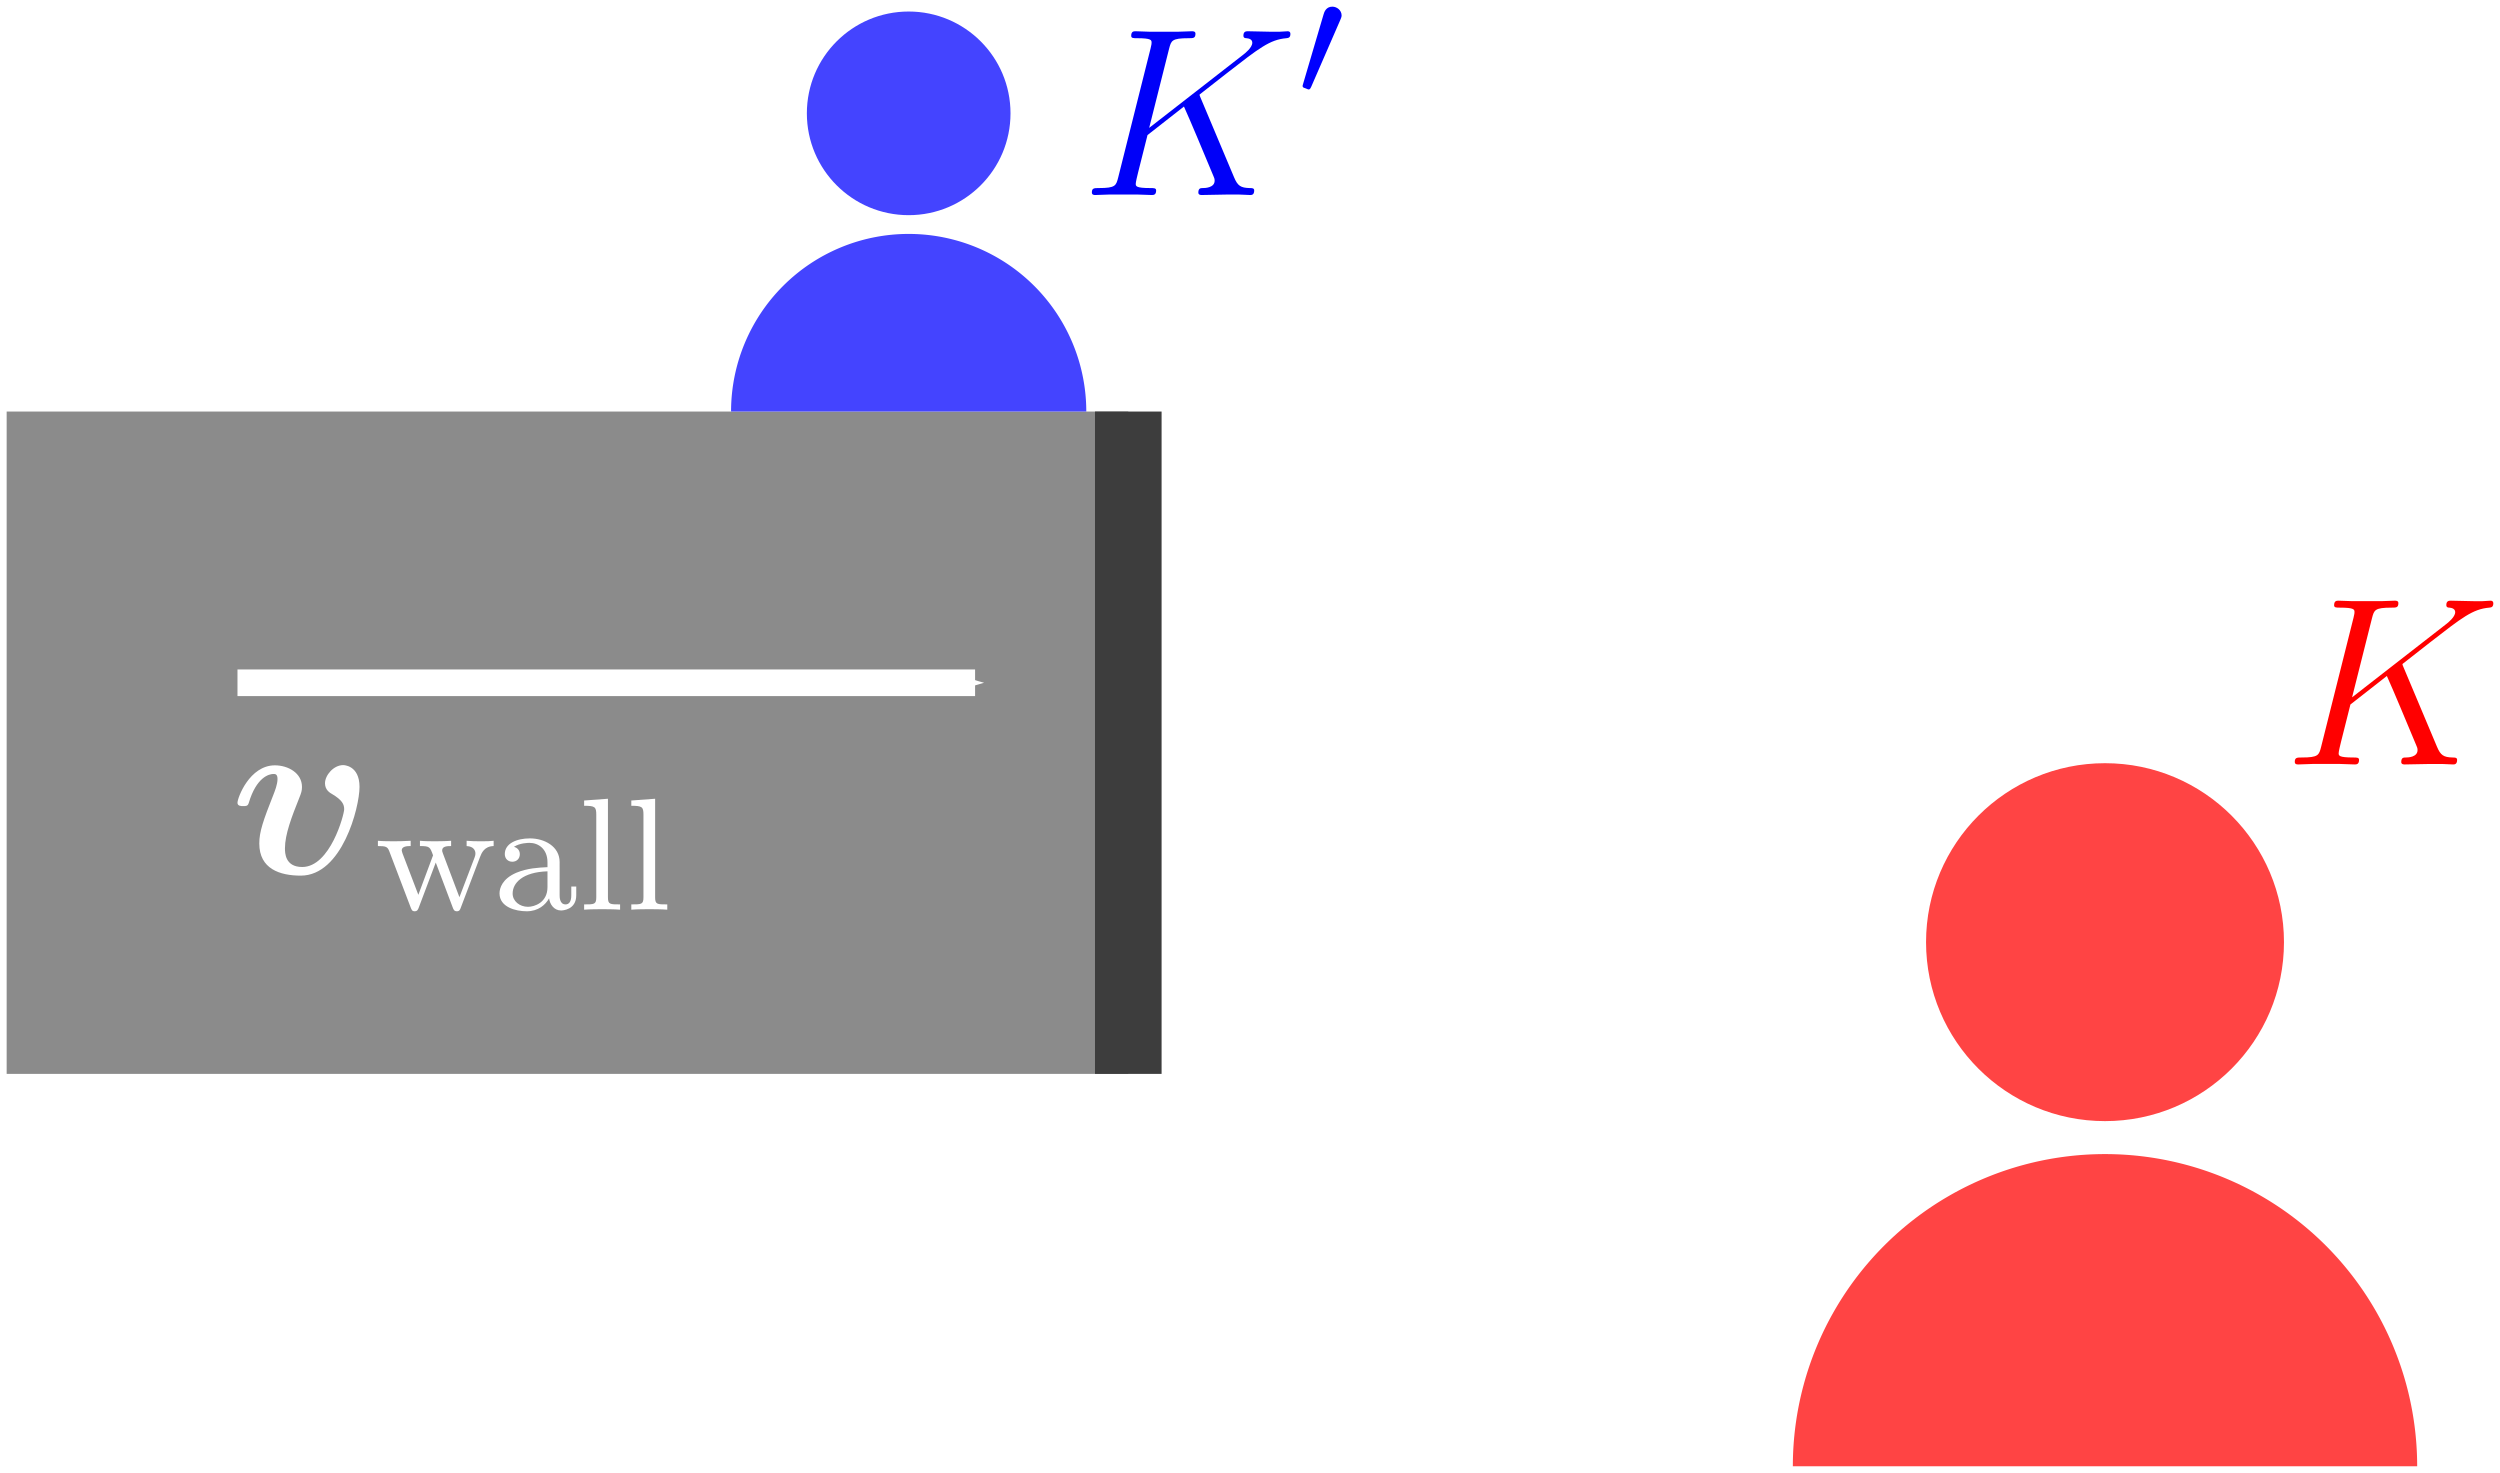 <?xml version="1.0" encoding="UTF-8"?>
<svg width="187.678" height="110.574" version="1.1" viewBox="0 0 187.678 110.574" xmlns="http://www.w3.org/2000/svg" xmlns:xlink="http://www.w3.org/1999/xlink">
 <defs>
  <marker id="marker5972" overflow="visible" orient="auto">
   <path transform="matrix(-.4 0 0 -.4 -4 0)" d="m0 0 5-5-17.5 5 17.5 5z" fill="#fff" fill-rule="evenodd" stroke="#fff" stroke-width="1pt"/>
  </marker>
  <symbol id="symbol5158">
   <path d="m90.141 7.368c-0.018-0.054-0.09-0.198-0.09-0.252 0-0.018 0.018-0.036 0.324-0.27l1.746-1.368c2.412-1.872 3.204-2.502 4.446-2.61 0.126-0.018 0.306-0.018 0.306-0.324 0-0.108-0.054-0.198-0.198-0.198-0.198 0-0.414 0.036-0.612 0.036h-0.684c-0.558 0-1.152-0.036-1.692-0.036-0.126 0-0.342 0-0.342 0.324 0 0.18 0.126 0.198 0.234 0.198 0.198 0.018 0.432 0.09 0.432 0.342 0 0.36-0.54 0.792-0.684 0.9l-7.056 5.49 1.494-5.94c0.162-0.612 0.198-0.792 1.476-0.792 0.342 0 0.504 0 0.504-0.342 0-0.18-0.18-0.18-0.27-0.18-0.324 0-0.702 0.036-1.044 0.036h-2.124c-0.324 0-0.72-0.036-1.044-0.036-0.144 0-0.342 0-0.342 0.342 0 0.18 0.162 0.18 0.432 0.18 1.098 0 1.098 0.144 1.098 0.342 0 0.036 0 0.144-0.072 0.414l-2.43 9.684c-0.162 0.63-0.198 0.81-1.458 0.81-0.342 0-0.522 0-0.522 0.324 0 0.198 0.162 0.198 0.27 0.198 0.342 0 0.702-0.036 1.044-0.036h2.106c0.342 0 0.72 0.036 1.062 0.036 0.144 0 0.342 0 0.342-0.342 0-0.18-0.162-0.18-0.432-0.18-1.098 0-1.098-0.144-1.098-0.324 0-0.126 0.108-0.576 0.18-0.864l0.702-2.79 2.736-2.142c0.522 1.152 1.476 3.456 2.214 5.22 0.054 0.108 0.09 0.216 0.09 0.342 0 0.54-0.72 0.558-0.882 0.558s-0.342 0-0.342 0.342c0 0.18 0.198 0.18 0.252 0.18 0.63 0 1.296-0.036 1.926-0.036h0.864c0.27 0 0.576 0.036 0.846 0.036 0.108 0 0.306 0 0.306-0.342 0-0.18-0.162-0.18-0.342-0.18-0.666-0.018-0.9-0.162-1.17-0.81z" stroke-width="1.5"/>
  </symbol>
 </defs>
 <g shape-rendering="auto">
  <rect transform="rotate(90)" x="30.895" y="-84.702" width="49.723" height="84.202" color="#000000" color-rendering="auto" fill="#8b8b8b" image-rendering="auto" solid-color="#000000" style="isolation:auto;mix-blend-mode:normal"/>
  <path d="m84.702 30.895v49.723" color="#000000" color-rendering="auto" fill="none" image-rendering="auto" solid-color="#000000" stroke="#3d3d3d" stroke-width="5" style="isolation:auto;mix-blend-mode:normal"/>
  <path d="m17.828 51.257h55.373" color="#000000" color-rendering="auto" fill="none" image-rendering="auto" marker-end="url(#marker5972)" solid-color="#000000" stroke="#fff" stroke-width="2" style="isolation:auto;mix-blend-mode:normal"/>
  <circle cx="158.026" cy="70.729" r="13.435" color="#000000" color-rendering="auto" fill="#f44" image-rendering="auto" solid-color="#000000" style="isolation:auto;mix-blend-mode:normal"/>
  <path d="m158.025 86.639a23.435 23.435 0 0 0 -23.434 23.436h46.869a23.435 23.435 0 0 0 -23.436 -23.436z" color="#000000" color-rendering="auto" fill="#f44" image-rendering="auto" solid-color="#000000" style="isolation:auto;mix-blend-mode:normal"/>
  <circle cx="68.216" cy="8.509" r="7.644" color="#000000" color-rendering="auto" fill="#44f" image-rendering="auto" solid-color="#000000" style="isolation:auto;mix-blend-mode:normal"/>
  <path d="m68.215 17.561a13.334 13.334 0 0 0 -13.333 13.334h26.667a13.334 13.334 0 0 0 -13.334 -13.334z" color="#000000" color-rendering="auto" fill="#44f" image-rendering="auto" solid-color="#000000" style="isolation:auto;mix-blend-mode:normal"/>
 </g>
 <path d="m100.608 1.52c0.06-0.156 0.108-0.24 0.108-0.36 0-0.396-0.36-0.66-0.696-0.66-0.48 0-0.612 0.42-0.66 0.588l-1.524 5.172c-0.048 0.144-0.048 0.18-0.048 0.192 0 0.108 0.072 0.132 0.192 0.168 0.216 0.096 0.24 0.096 0.264 0.096 0.036 0 0.108 0 0.192-0.204z" fill="#00f" stroke-width="1.5"/>
 <g fill="#fff" stroke-width="1.5">
  <path d="m26.99 59.075c0-1.638-1.206-1.638-1.224-1.638-0.72 0-1.368 0.756-1.368 1.368 0 0.504 0.378 0.72 0.54 0.81 0.756 0.45 0.9 0.774 0.9 1.134 0 0.396-1.044 4.338-3.15 4.338-1.296 0-1.296-1.08-1.296-1.404 0-1.044 0.504-2.358 1.08-3.798 0.144-0.36 0.198-0.522 0.198-0.81 0-1.044-1.044-1.62-2.034-1.62-1.908 0-2.808 2.448-2.808 2.808 0 0.252 0.27 0.252 0.432 0.252 0.216 0 0.342 0 0.414-0.234 0.576-1.944 1.53-2.178 1.854-2.178 0.126 0 0.306 0 0.306 0.378 0 0.414-0.216 0.936-0.27 1.08-0.828 2.088-1.098 2.898-1.098 3.762 0 1.908 1.548 2.412 3.114 2.412 3.096 0 4.41-5.112 4.41-6.66z"/>
  <path d="m36.038 64.331c0.108-0.276 0.312-0.804 1.02-0.816v-0.396c-0.396 0.036-0.42 0.036-0.936 0.036-0.384 0-0.708 0-1.092-0.036v0.396c0.528 0.024 0.66 0.336 0.66 0.552 0 0.144-0.036 0.216-0.06 0.3l-1.14 2.988-1.236-3.276c-0.06-0.156-0.06-0.192-0.06-0.24 0-0.312 0.384-0.324 0.672-0.324v-0.396c-0.468 0.036-1.104 0.036-1.224 0.036-0.264 0-0.756 0-1.116-0.036v0.396c0.732 0 0.756 0.06 0.984 0.696l-1.104 2.964-1.188-3.108c-0.012-0.048-0.06-0.18-0.06-0.228 0-0.324 0.456-0.324 0.672-0.324v-0.396c-0.516 0.036-1.056 0.036-1.284 0.036-0.216 0-0.828 0-1.176-0.036v0.396c0.6 0 0.72 0.048 0.852 0.384l1.608 4.224c0.072 0.18 0.108 0.288 0.3 0.288 0.204 0 0.252-0.132 0.312-0.288l1.272-3.372 1.272 3.372c0.06 0.156 0.108 0.288 0.312 0.288 0.192 0 0.24-0.12 0.288-0.252z"/>
  <path d="m42.012 64.715c0-1.176-1.14-1.776-2.232-1.776-0.996 0-1.884 0.384-1.884 1.176 0 0.36 0.252 0.576 0.564 0.576 0.336 0 0.564-0.24 0.564-0.564 0-0.288-0.18-0.492-0.444-0.552 0.444-0.3 1.092-0.3 1.176-0.3 0.672 0 1.344 0.468 1.344 1.452v0.372c-0.696 0.036-1.5 0.072-2.34 0.42-1.056 0.456-1.26 1.152-1.26 1.548 0 1.032 1.212 1.344 2.04 1.344 0.876 0 1.416-0.492 1.68-0.972 0.06 0.456 0.372 0.912 0.9 0.912 0.12 0 1.14-0.048 1.14-1.14v-0.66h-0.372v0.66c0 0.492-0.18 0.684-0.432 0.684-0.444 0-0.444-0.552-0.444-0.684zm-0.912 1.884c0 1.164-0.984 1.476-1.464 1.476-0.624 0-1.152-0.42-1.152-0.996 0-0.792 0.744-1.608 2.616-1.668z"/>
  <path d="m45.639 59.963-1.788 0.132v0.396c0.816 0 0.912 0.084 0.912 0.672v6.192c0 0.54-0.144 0.54-0.912 0.54v0.396c0.468-0.036 1.14-0.036 1.344-0.036 0.24 0 0.888 0 1.356 0.036v-0.396c-0.768 0-0.912 0-0.912-0.54z"/>
  <path d="m49.181 59.963-1.788 0.132v0.396c0.816 0 0.912 0.084 0.912 0.672v6.192c0 0.54-0.144 0.54-0.912 0.54v0.396c0.468-0.036 1.14-0.036 1.344-0.036 0.24 0 0.888 0 1.356 0.036v-0.396c-0.768 0-0.912 0-0.912-0.54z"/>
 </g>
 <use width="100%" height="100%" fill="#0000f8" xlink:href="#symbol5158"/>
 <use transform="translate(90.304,42.748)" width="100%" height="100%" fill="#ff0000" xlink:href="#symbol5158"/>
</svg>
